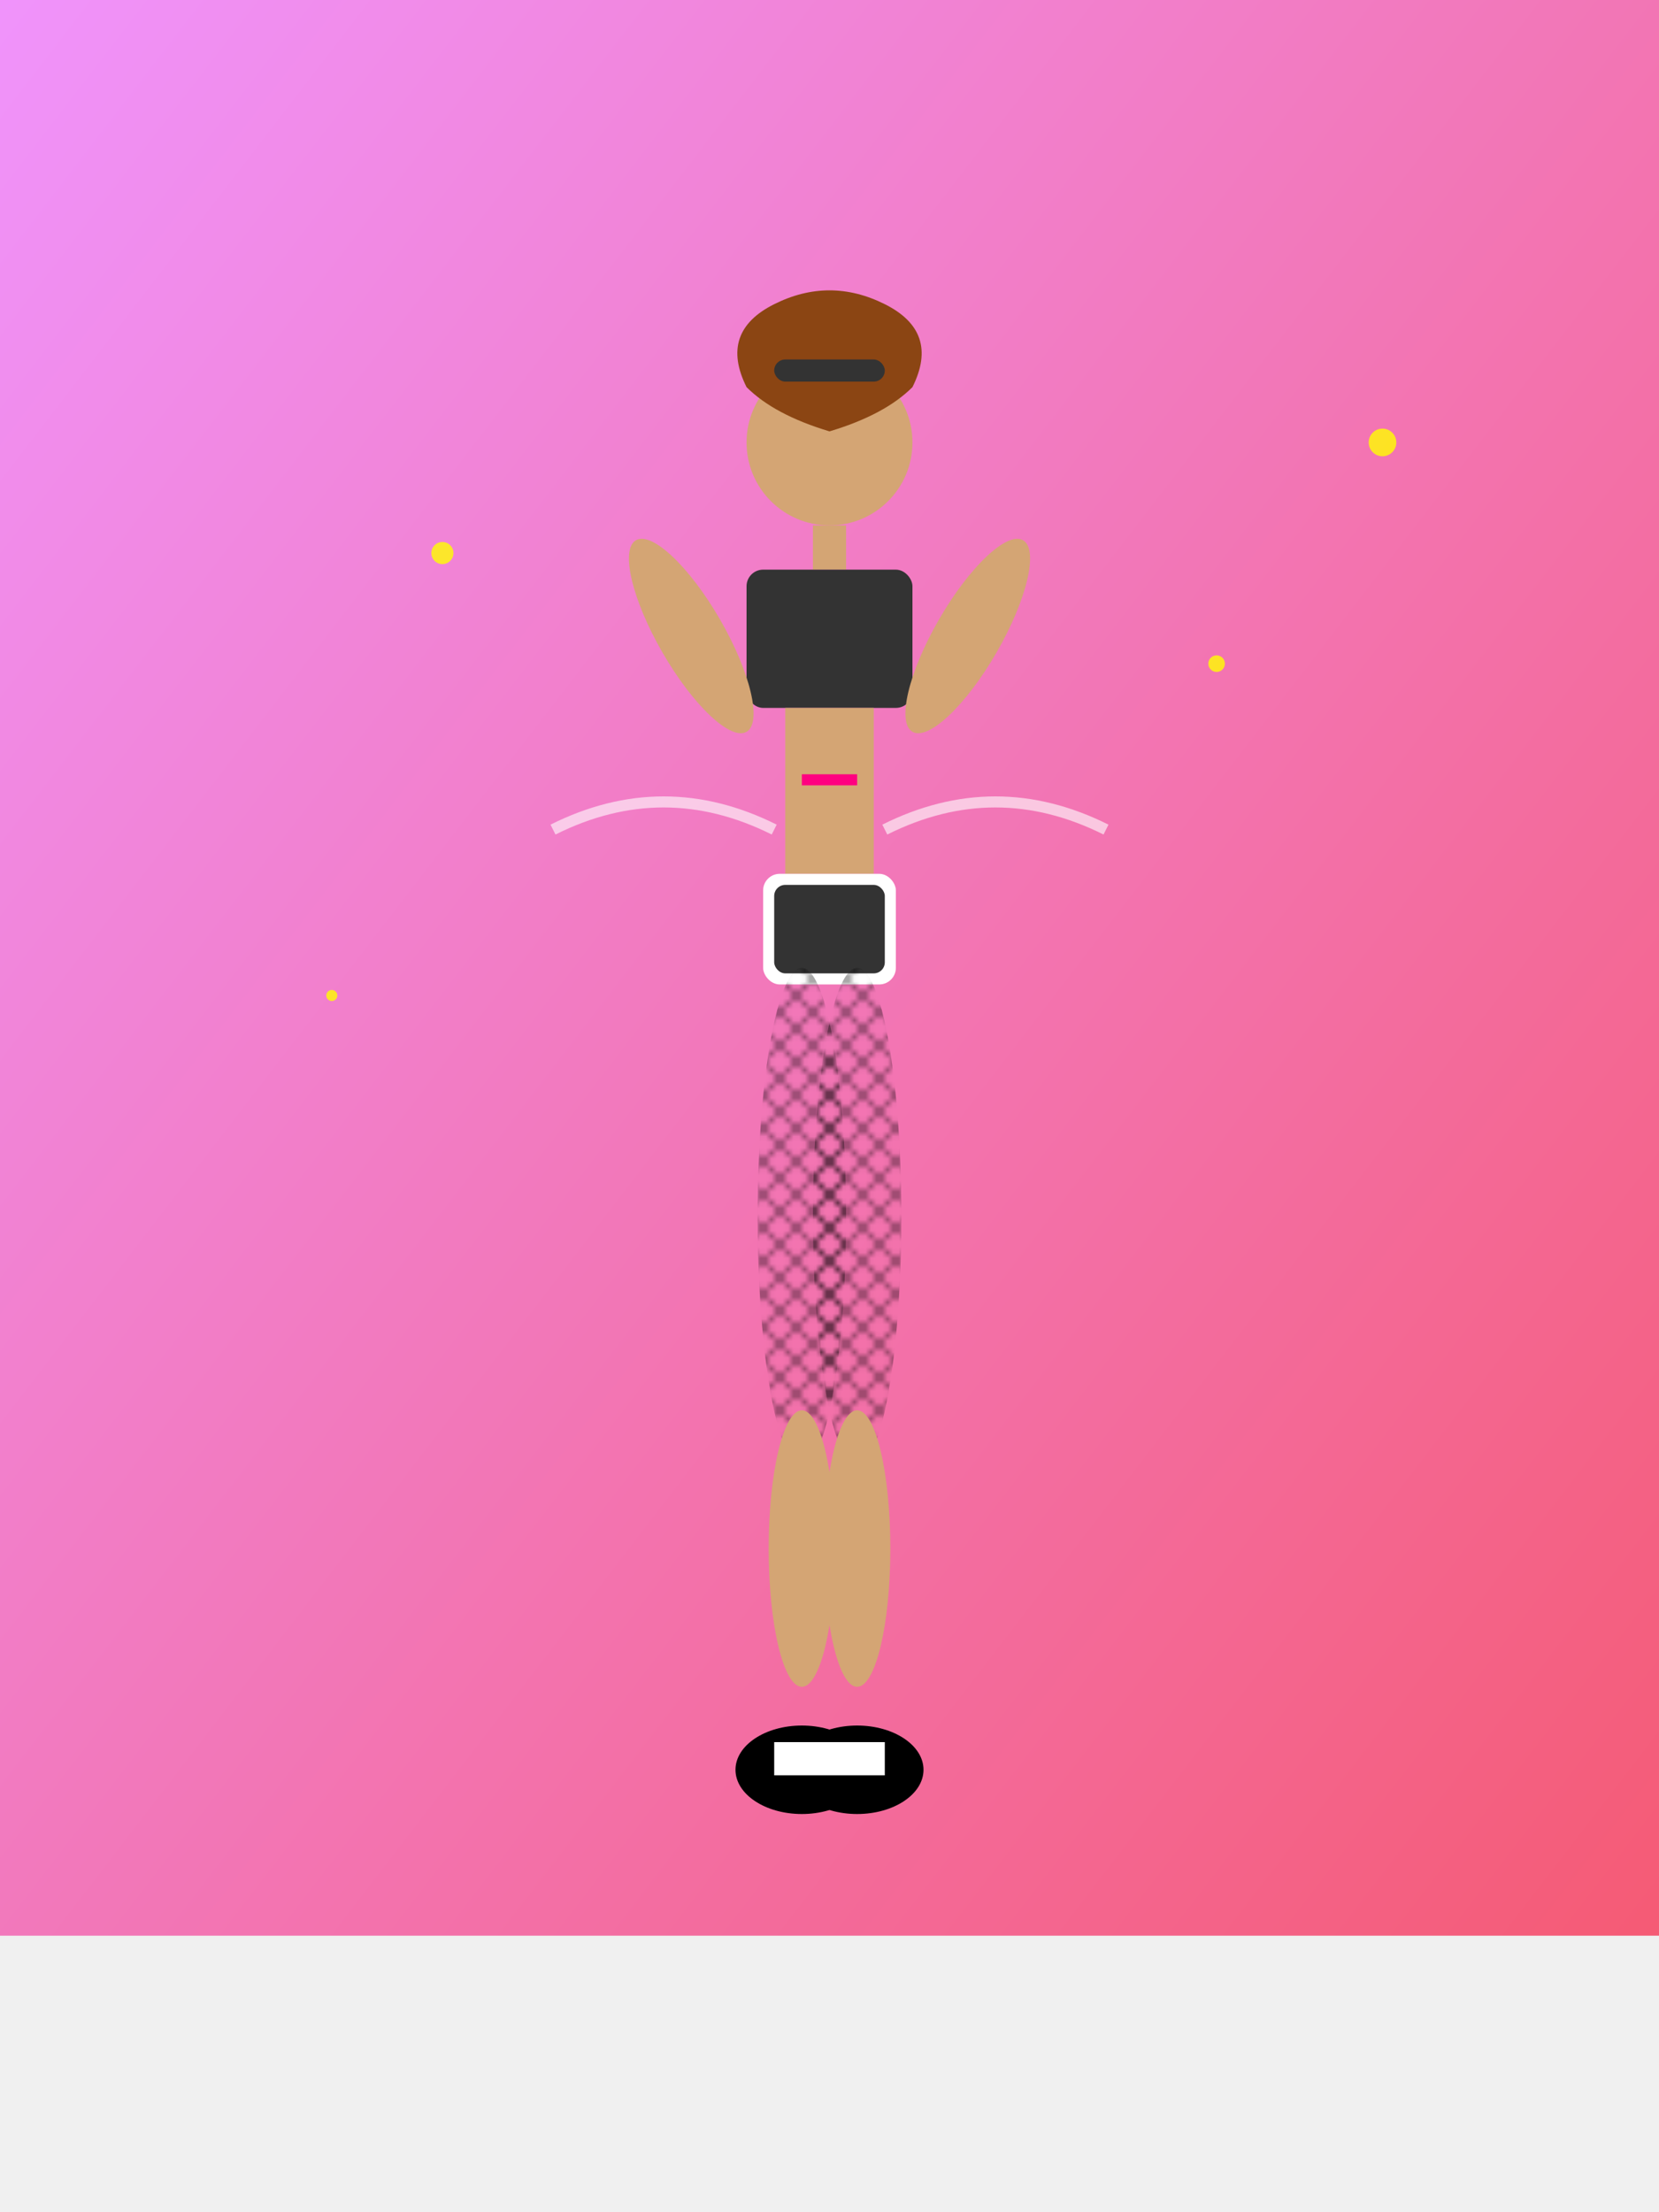 <svg viewBox="0 0 300 400" xmlns="http://www.w3.org/2000/svg">
  <defs>
    <linearGradient id="bgGrad" x1="0%" y1="0%" x2="100%" y2="100%">
      <stop offset="0%" style="stop-color:#f093fb;stop-opacity:1" />
      <stop offset="100%" style="stop-color:#f5576c;stop-opacity:1" />
    </linearGradient>
    <pattern id="fishnetPattern" patternUnits="userSpaceOnUse" width="6" height="6">
      <rect width="6" height="6" fill="none"/>
      <path d="M0,0 L6,6 M6,0 L0,6" stroke="#000" stroke-width="0.4" opacity="0.7"/>
    </pattern>
    <filter id="shadow">
      <feDropShadow dx="2" dy="2" stdDeviation="3" flood-opacity="0.3"/>
    </filter>
  </defs>
  
  <!-- Background -->
  <rect width="300" height="400" fill="url(#bgGrad)"/>
  
  <!-- Floor -->
  <rect x="0" y="350" width="300" height="50" fill="#f0f0f0"/>
  
  <!-- Dancer figure -->
  <!-- Head -->
  <circle cx="150" cy="80" r="15" fill="#d4a574"/>
  
  <!-- Hair -->
  <path d="M135,70 Q130,60 140,55 Q150,50 160,55 Q170,60 165,70 Q160,75 150,78 Q140,75 135,70" fill="#8b4513"/>
  
  <!-- Headband -->
  <rect x="140" y="65" width="20" height="4" fill="#333" rx="2"/>
  
  <!-- Neck -->
  <rect x="147" y="95" width="6" height="8" fill="#d4a574"/>
  
  <!-- Top (crop top) -->
  <rect x="135" y="103" width="30" height="25" fill="#333" rx="3"/>
  
  <!-- Arms -->
  <ellipse cx="125" cy="115" rx="6" ry="20" fill="#d4a574" transform="rotate(-30 125 115)"/>
  <ellipse cx="175" cy="115" rx="6" ry="20" fill="#d4a574" transform="rotate(30 175 115)"/>
  
  <!-- Torso -->
  <rect x="142" y="128" width="16" height="30" fill="#d4a574"/>
  
  <!-- Shorts -->
  <rect x="138" y="158" width="24" height="20" fill="#fff" rx="3"/>
  <rect x="140" y="160" width="20" height="16" fill="#333" rx="2"/>
  
  <!-- Fishnet stockings on legs -->
  <ellipse cx="145" cy="220" rx="8" ry="45" fill="url(#fishnetPattern)"/>
  <ellipse cx="155" cy="220" rx="8" ry="45" fill="url(#fishnetPattern)"/>
  
  <!-- Lower legs -->
  <ellipse cx="145" cy="280" rx="6" ry="25" fill="#d4a574"/>
  <ellipse cx="155" cy="280" rx="6" ry="25" fill="#d4a574"/>
  
  <!-- Sneakers -->
  <ellipse cx="145" cy="320" rx="12" ry="8" fill="#000"/>
  <ellipse cx="155" cy="320" rx="12" ry="8" fill="#000"/>
  <rect x="140" y="315" width="10" height="6" fill="#fff"/>
  <rect x="150" y="315" width="10" height="6" fill="#fff"/>
  
  <!-- Dynamic pose elements -->
  <!-- Movement lines -->
  <path d="M100,150 Q120,140 140,150" stroke="#fff" stroke-width="2" fill="none" opacity="0.6"/>
  <path d="M160,150 Q180,140 200,150" stroke="#fff" stroke-width="2" fill="none" opacity="0.6"/>
  
  <!-- Confidence sparkles -->
  <g opacity="0.8">
    <circle cx="80" cy="100" r="2" fill="#ffff00"/>
    <circle cx="220" cy="120" r="1.5" fill="#ffff00"/>
    <circle cx="250" cy="80" r="2.5" fill="#ffff00"/>
    <circle cx="60" cy="180" r="1" fill="#ffff00"/>
  </g>
  
  <!-- Style accent -->
  <rect x="145" y="140" width="10" height="2" fill="#ff0080" filter="url(#shadow)"/>
</svg>